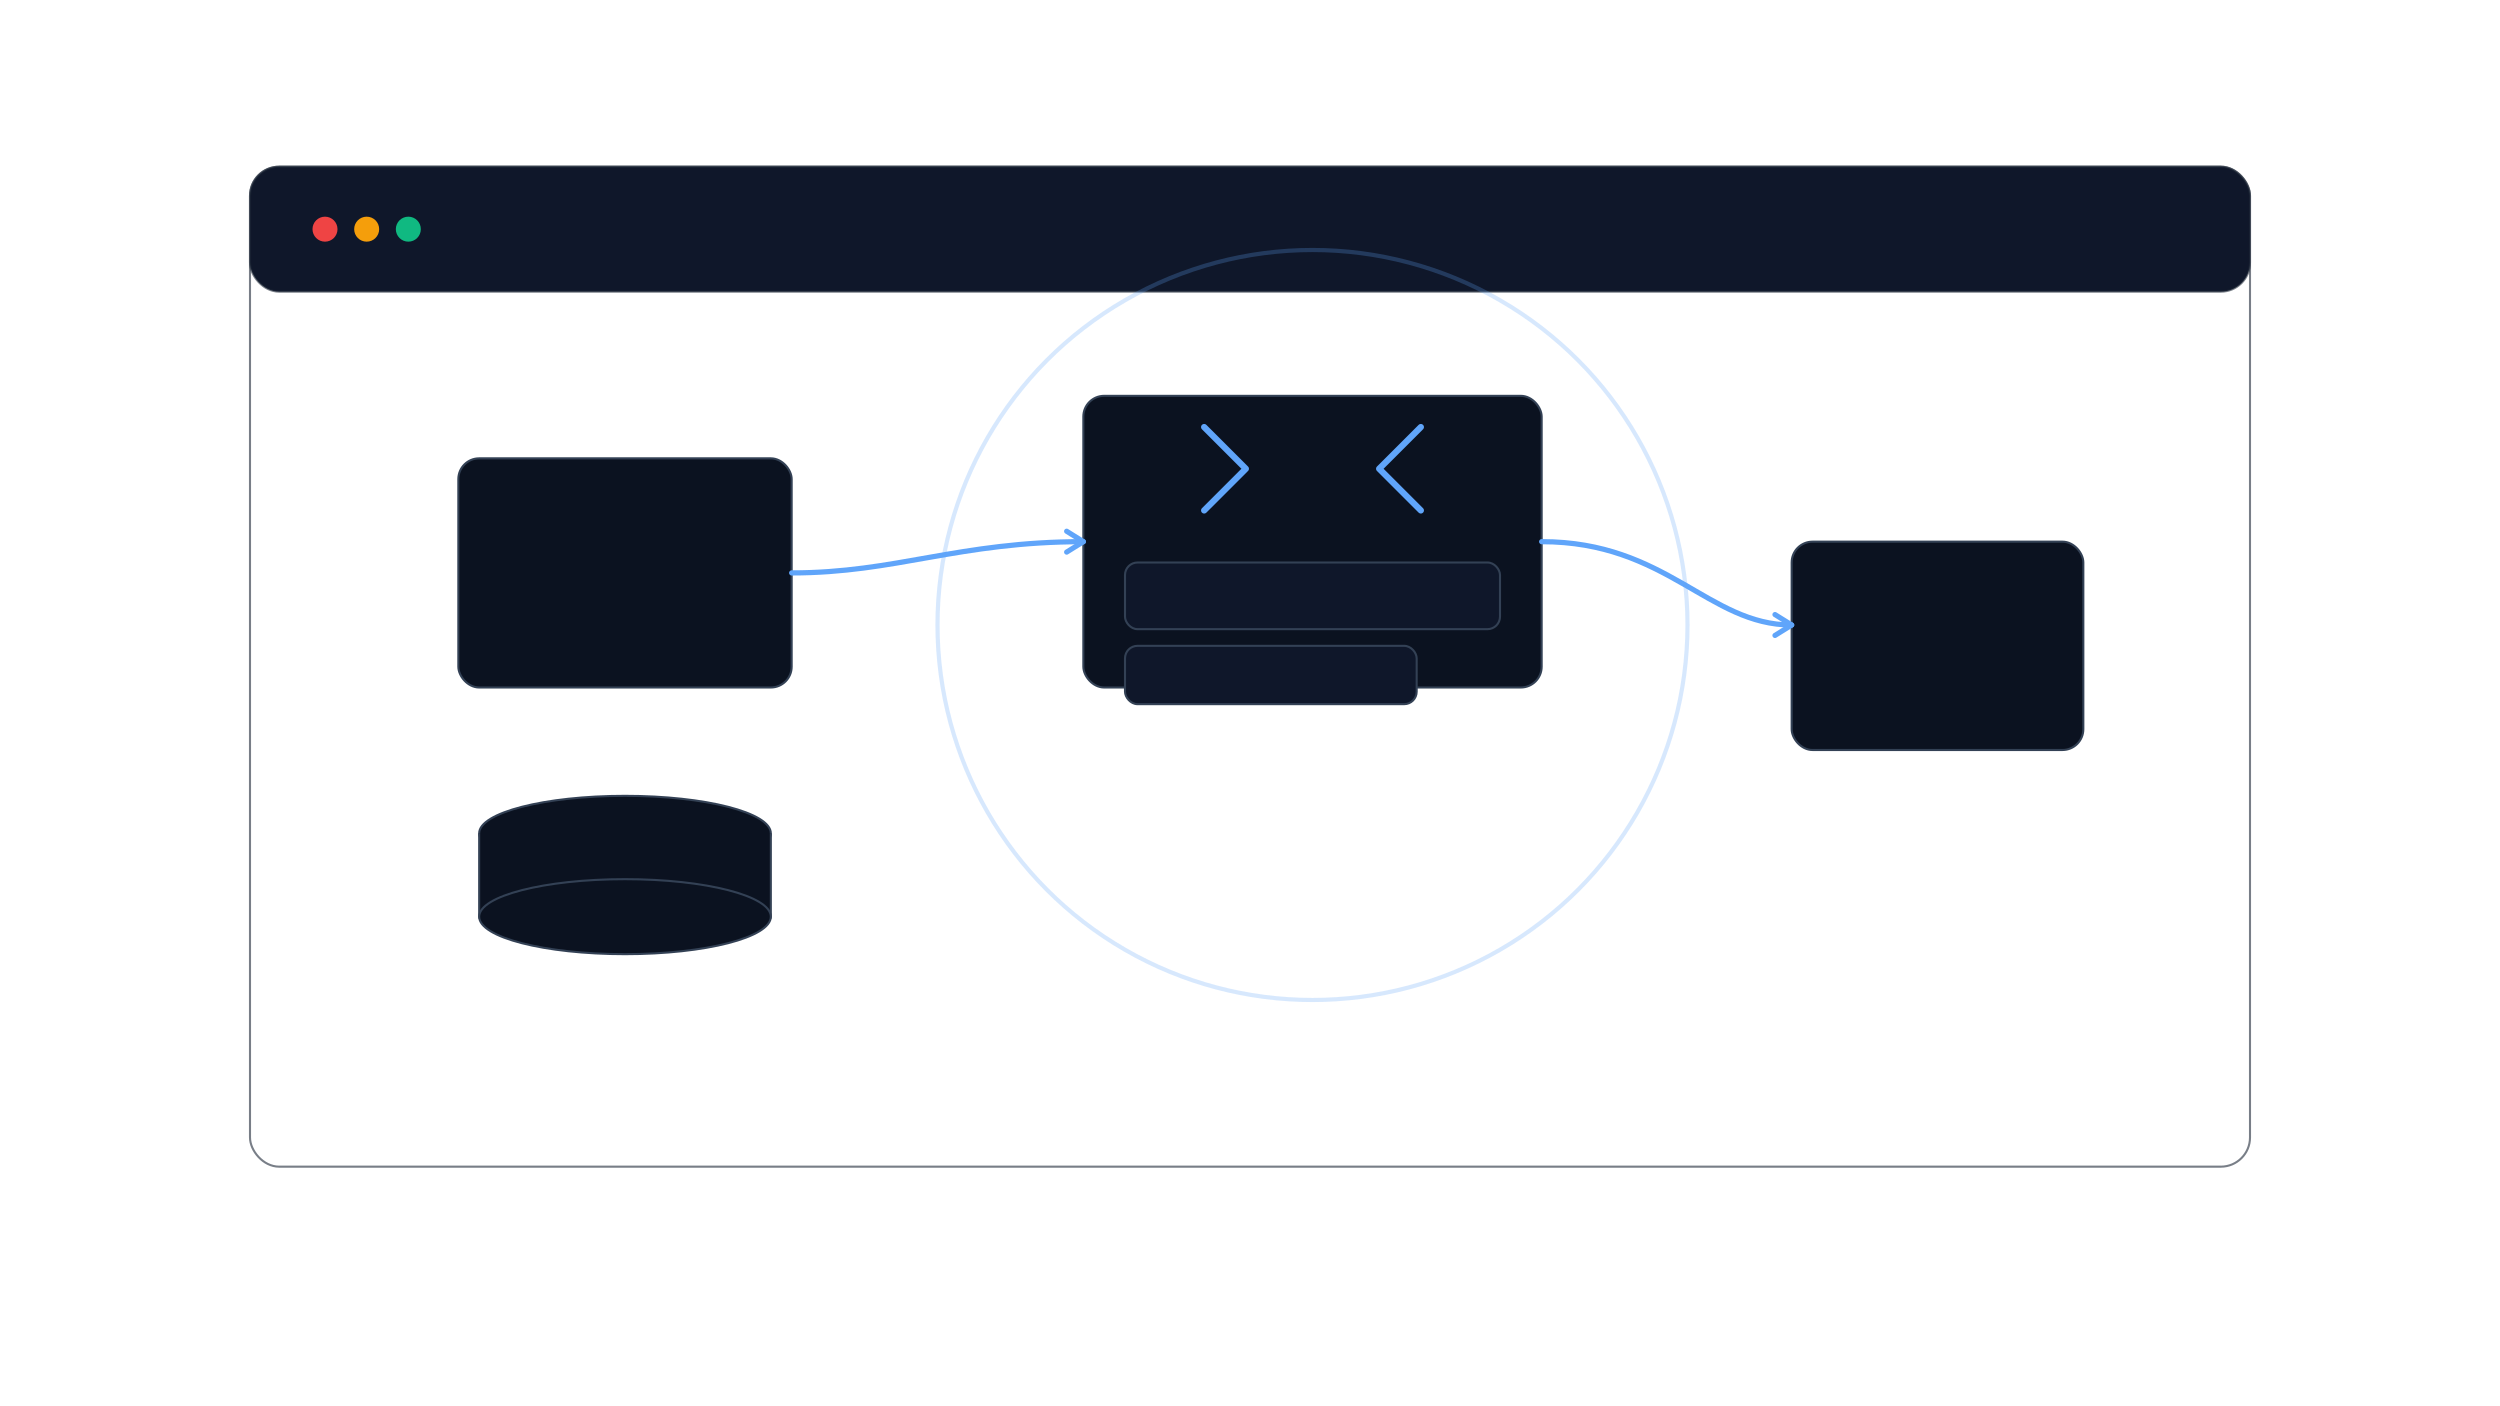 <svg xmlns="http://www.w3.org/2000/svg" width="1200" height="675" viewBox="0 0 1200 675" fill="none">
  <defs>
    <linearGradient id="g" x1="0" y1="0" x2="0" y2="1">
      <stop offset="0%" stop-color="#1e293b" stop-opacity="0.0"/>
      <stop offset="100%" stop-color="#0b0f19" stop-opacity="0.0"/>
    </linearGradient>
    <filter id="s" x="-20%" y="-20%" width="140%" height="140%">
      <feDropShadow dx="0" dy="6" stdDeviation="12" flood-color="#1e293b" flood-opacity="0.5"/>
    </filter>
  </defs>

  <!-- Window frame -->
  <rect x="120" y="80" rx="14" ry="14" width="960" height="480" fill="url(#g)" stroke="#1f2937" stroke-opacity="0.6"/>
  <rect x="120" y="80" rx="14" ry="14" width="960" height="60" fill="#0f172a" stroke="#1f2937" stroke-opacity="0.6"/>
  <circle cx="156" cy="110" r="6" fill="#ef4444"/>
  <circle cx="176" cy="110" r="6" fill="#f59e0b"/>
  <circle cx="196" cy="110" r="6" fill="#10b981"/>

  <!-- Removed internal grid backdrop -->

  <!-- Nodes representing pages -->
  <g filter="url(#s)">
    <rect x="220" y="220" width="160" height="110" rx="10" fill="#0b1220" stroke="#334155"/>
    <rect x="520" y="190" width="220" height="140" rx="10" fill="#0b1220" stroke="#334155"/>
    <rect x="860" y="260" width="140" height="100" rx="10" fill="#0b1220" stroke="#334155"/>
  </g>

  <!-- Code bracket icon in the center node -->
  <g transform="translate(520,190)">
    <path d="M58 55 L78 35 M78 35 L58 15" stroke="#60a5fa" stroke-width="3" stroke-linecap="round"/>
    <path d="M162 15 L142 35 M142 35 L162 55" stroke="#60a5fa" stroke-width="3" stroke-linecap="round"/>
    <rect x="20" y="80" width="180" height="32" rx="6" fill="#0f172a" stroke="#334155"/>
    <rect x="20" y="120" width="140" height="28" rx="6" fill="#0f172a" stroke="#334155"/>
  </g>

  <!-- Arrows to indicate scraping flow -->
  <g stroke="#60a5fa" stroke-width="2.5" stroke-linecap="round" stroke-linejoin="round">
    <path d="M380 275 C 430 275, 460 260, 520 260" fill="none"/>
    <path d="M512 255 L520 260 L512 265" fill="none"/>

    <path d="M740 260 C 800 260, 820 300, 860 300" fill="none"/>
    <path d="M852 295 L860 300 L852 305" fill="none"/>
  </g>

  <!-- Database/storage symbol -->
  <g transform="translate(300,400)">
    <ellipse cx="0" cy="0" rx="70" ry="18" fill="#0b1220" stroke="#334155"/>
    <path d="M-70 0 V40 C -70 52, 70 52, 70 40 V0" fill="#0b1220" stroke="#334155"/>
    <ellipse cx="0" cy="40" rx="70" ry="18" fill="#0b1220" stroke="#334155"/>
  </g>

  <!-- Highlight ring -->
  <circle cx="630" cy="300" r="180" stroke="#60a5fa" stroke-opacity="0.25" stroke-width="2"/>
</svg>